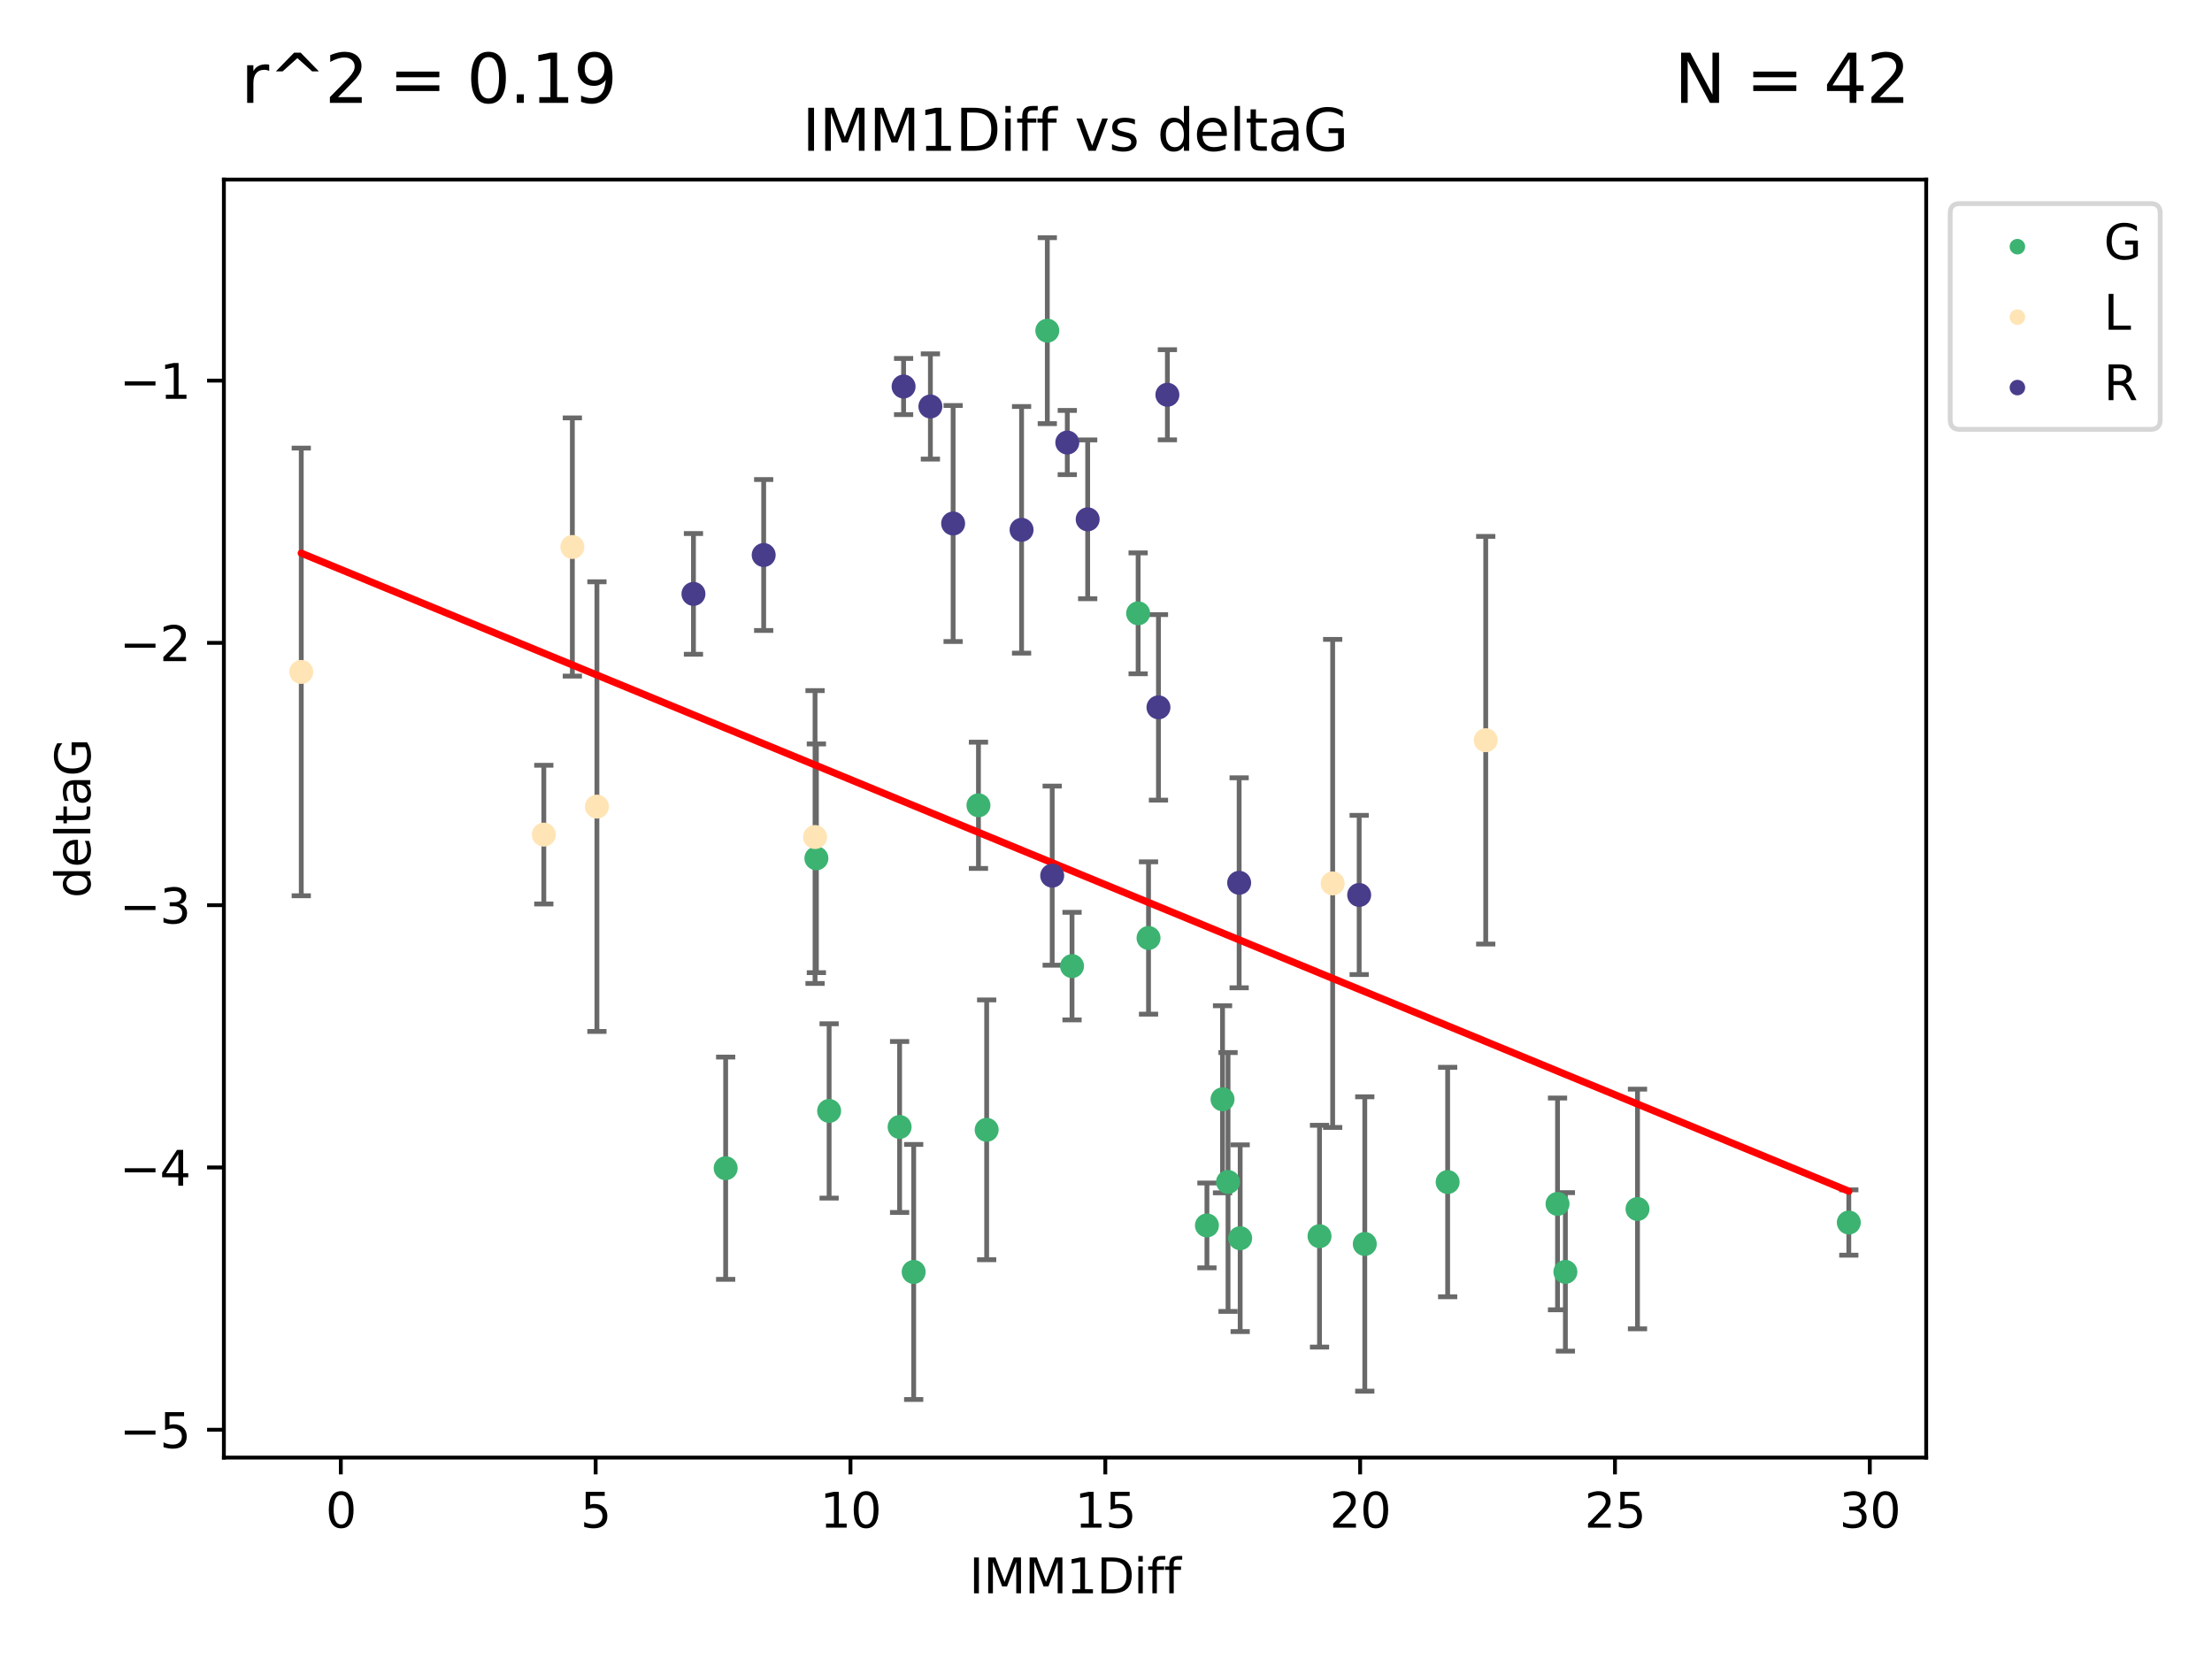 <?xml version="1.0" encoding="utf-8" standalone="no"?>
<!DOCTYPE svg PUBLIC "-//W3C//DTD SVG 1.1//EN"
  "http://www.w3.org/Graphics/SVG/1.1/DTD/svg11.dtd">
<svg xmlns:xlink="http://www.w3.org/1999/xlink" width="460.8pt" height="345.6pt" viewBox="0 0 460.8 345.6" xmlns="http://www.w3.org/2000/svg" version="1.1">
 <defs>
  <style type="text/css">*{stroke-linejoin: round; stroke-linecap: butt}</style>
 </defs>
 <g id="figure_1">
  <g id="patch_1">
   <path d="M 0 345.6 
L 460.8 345.6 
L 460.8 0 
L 0 0 
z
" style="fill: #ffffff"/>
  </g>
  <g id="axes_1">
   <g id="patch_2">
    <path d="M 46.64 303.64 
L 401.26 303.64 
L 401.26 37.411 
L 46.64 37.411 
z
" style="fill: #ffffff"/>
   </g>
   <g id="PathCollection_1">
    <defs>
     <path id="md2d4e38249" d="M 0 1.118 
C 0.297 1.118 0.581 1 0.791 0.791 
C 1 0.581 1.118 0.297 1.118 0 
C 1.118 -0.297 1 -0.581 0.791 -0.791 
C 0.581 -1 0.297 -1.118 0 -1.118 
C -0.297 -1.118 -0.581 -1 -0.791 -0.791 
C -1 -0.581 -1.118 -0.297 -1.118 0 
C -1.118 0.297 -1 0.581 -0.791 0.791 
C -0.581 1 -0.297 1.118 0 1.118 
z
" style="stroke: #3cb371"/>
    </defs>
    <g clip-path="url(#pafee4249ee)">
     <use xlink:href="#md2d4e38249" x="190.336" y="264.972" style="fill: #3cb371; stroke: #3cb371"/>
     <use xlink:href="#md2d4e38249" x="151.169" y="243.357" style="fill: #3cb371; stroke: #3cb371"/>
     <use xlink:href="#md2d4e38249" x="284.309" y="259.141" style="fill: #3cb371; stroke: #3cb371"/>
     <use xlink:href="#md2d4e38249" x="341.122" y="251.854" style="fill: #3cb371; stroke: #3cb371"/>
     <use xlink:href="#md2d4e38249" x="274.881" y="257.518" style="fill: #3cb371; stroke: #3cb371"/>
     <use xlink:href="#md2d4e38249" x="255.823" y="246.229" style="fill: #3cb371; stroke: #3cb371"/>
     <use xlink:href="#md2d4e38249" x="251.427" y="255.28" style="fill: #3cb371; stroke: #3cb371"/>
     <use xlink:href="#md2d4e38249" x="258.35" y="257.942" style="fill: #3cb371; stroke: #3cb371"/>
     <use xlink:href="#md2d4e38249" x="218.174" y="68.883" style="fill: #3cb371; stroke: #3cb371"/>
     <use xlink:href="#md2d4e38249" x="385.141" y="254.674" style="fill: #3cb371; stroke: #3cb371"/>
     <use xlink:href="#md2d4e38249" x="301.573" y="246.241" style="fill: #3cb371; stroke: #3cb371"/>
     <use xlink:href="#md2d4e38249" x="326.098" y="264.956" style="fill: #3cb371; stroke: #3cb371"/>
     <use xlink:href="#md2d4e38249" x="187.405" y="234.768" style="fill: #3cb371; stroke: #3cb371"/>
     <use xlink:href="#md2d4e38249" x="223.324" y="201.259" style="fill: #3cb371; stroke: #3cb371"/>
     <use xlink:href="#md2d4e38249" x="324.463" y="250.798" style="fill: #3cb371; stroke: #3cb371"/>
     <use xlink:href="#md2d4e38249" x="254.676" y="229.002" style="fill: #3cb371; stroke: #3cb371"/>
     <use xlink:href="#md2d4e38249" x="237.094" y="127.765" style="fill: #3cb371; stroke: #3cb371"/>
     <use xlink:href="#md2d4e38249" x="203.83" y="167.759" style="fill: #3cb371; stroke: #3cb371"/>
     <use xlink:href="#md2d4e38249" x="239.26" y="195.399" style="fill: #3cb371; stroke: #3cb371"/>
     <use xlink:href="#md2d4e38249" x="170.068" y="178.803" style="fill: #3cb371; stroke: #3cb371"/>
     <use xlink:href="#md2d4e38249" x="205.54" y="235.362" style="fill: #3cb371; stroke: #3cb371"/>
     <use xlink:href="#md2d4e38249" x="172.722" y="231.428" style="fill: #3cb371; stroke: #3cb371"/>
    </g>
   </g>
   <g id="PathCollection_2">
    <defs>
     <path id="m690600bd98" d="M 0 1.118 
C 0.297 1.118 0.581 1 0.791 0.791 
C 1 0.581 1.118 0.297 1.118 0 
C 1.118 -0.297 1 -0.581 0.791 -0.791 
C 0.581 -1 0.297 -1.118 0 -1.118 
C -0.297 -1.118 -0.581 -1 -0.791 -0.791 
C -1 -0.581 -1.118 -0.297 -1.118 0 
C -1.118 0.297 -1 0.581 -0.791 0.791 
C -0.581 1 -0.297 1.118 0 1.118 
z
" style="stroke: #ffe4b5"/>
    </defs>
    <g clip-path="url(#pafee4249ee)">
     <use xlink:href="#m690600bd98" x="113.287" y="173.867" style="fill: #ffe4b5; stroke: #ffe4b5"/>
     <use xlink:href="#m690600bd98" x="124.35" y="168.033" style="fill: #ffe4b5; stroke: #ffe4b5"/>
     <use xlink:href="#m690600bd98" x="119.232" y="113.949" style="fill: #ffe4b5; stroke: #ffe4b5"/>
     <use xlink:href="#m690600bd98" x="62.759" y="139.975" style="fill: #ffe4b5; stroke: #ffe4b5"/>
     <use xlink:href="#m690600bd98" x="169.791" y="174.371" style="fill: #ffe4b5; stroke: #ffe4b5"/>
     <use xlink:href="#m690600bd98" x="277.62" y="184.029" style="fill: #ffe4b5; stroke: #ffe4b5"/>
     <use xlink:href="#m690600bd98" x="309.504" y="154.198" style="fill: #ffe4b5; stroke: #ffe4b5"/>
    </g>
   </g>
   <g id="PathCollection_3">
    <defs>
     <path id="m58653dbece" d="M 0 1.118 
C 0.297 1.118 0.581 1 0.791 0.791 
C 1 0.581 1.118 0.297 1.118 0 
C 1.118 -0.297 1 -0.581 0.791 -0.791 
C 0.581 -1 0.297 -1.118 0 -1.118 
C -0.297 -1.118 -0.581 -1 -0.791 -0.791 
C -1 -0.581 -1.118 -0.297 -1.118 0 
C -1.118 0.297 -1 0.581 -0.791 0.791 
C -0.581 1 -0.297 1.118 0 1.118 
z
" style="stroke: #483d8b"/>
    </defs>
    <g clip-path="url(#pafee4249ee)">
     <use xlink:href="#m58653dbece" x="144.459" y="123.719" style="fill: #483d8b; stroke: #483d8b"/>
     <use xlink:href="#m58653dbece" x="258.138" y="183.902" style="fill: #483d8b; stroke: #483d8b"/>
     <use xlink:href="#m58653dbece" x="188.234" y="80.519" style="fill: #483d8b; stroke: #483d8b"/>
     <use xlink:href="#m58653dbece" x="212.813" y="110.37" style="fill: #483d8b; stroke: #483d8b"/>
     <use xlink:href="#m58653dbece" x="159.089" y="115.619" style="fill: #483d8b; stroke: #483d8b"/>
     <use xlink:href="#m58653dbece" x="193.818" y="84.676" style="fill: #483d8b; stroke: #483d8b"/>
     <use xlink:href="#m58653dbece" x="226.583" y="108.187" style="fill: #483d8b; stroke: #483d8b"/>
     <use xlink:href="#m58653dbece" x="219.193" y="182.412" style="fill: #483d8b; stroke: #483d8b"/>
     <use xlink:href="#m58653dbece" x="222.336" y="92.189" style="fill: #483d8b; stroke: #483d8b"/>
     <use xlink:href="#m58653dbece" x="243.188" y="82.238" style="fill: #483d8b; stroke: #483d8b"/>
     <use xlink:href="#m58653dbece" x="241.33" y="147.356" style="fill: #483d8b; stroke: #483d8b"/>
     <use xlink:href="#m58653dbece" x="198.554" y="109.055" style="fill: #483d8b; stroke: #483d8b"/>
     <use xlink:href="#m58653dbece" x="283.141" y="186.434" style="fill: #483d8b; stroke: #483d8b"/>
    </g>
   </g>
   <g id="matplotlib.axis_1">
    <g id="xtick_1">
     <g id="line2d_1">
      <defs>
       <path id="m3ab67c84b6" d="M 0 0 
L 0 3.5 
" style="stroke: #000000; stroke-width: 0.8"/>
      </defs>
      <g>
       <use xlink:href="#m3ab67c84b6" x="70.998" y="303.64" style="stroke: #000000; stroke-width: 0.8"/>
      </g>
     </g>
     <g id="text_1">
      <!-- 0 -->
      <g transform="translate(67.817 318.238)scale(0.1 -0.1)">
       <defs>
        <path id="DejaVuSans-30" d="M 2034 4250 
Q 1547 4250 1301 3770 
Q 1056 3291 1056 2328 
Q 1056 1369 1301 889 
Q 1547 409 2034 409 
Q 2525 409 2770 889 
Q 3016 1369 3016 2328 
Q 3016 3291 2770 3770 
Q 2525 4250 2034 4250 
z
M 2034 4750 
Q 2819 4750 3233 4129 
Q 3647 3509 3647 2328 
Q 3647 1150 3233 529 
Q 2819 -91 2034 -91 
Q 1250 -91 836 529 
Q 422 1150 422 2328 
Q 422 3509 836 4129 
Q 1250 4750 2034 4750 
z
" transform="scale(0.016)"/>
       </defs>
       <use xlink:href="#DejaVuSans-30"/>
      </g>
     </g>
    </g>
    <g id="xtick_2">
     <g id="line2d_2">
      <g>
       <use xlink:href="#m3ab67c84b6" x="124.084" y="303.64" style="stroke: #000000; stroke-width: 0.8"/>
      </g>
     </g>
     <g id="text_2">
      <!-- 5 -->
      <g transform="translate(120.903 318.238)scale(0.1 -0.1)">
       <defs>
        <path id="DejaVuSans-35" d="M 691 4666 
L 3169 4666 
L 3169 4134 
L 1269 4134 
L 1269 2991 
Q 1406 3038 1543 3061 
Q 1681 3084 1819 3084 
Q 2600 3084 3056 2656 
Q 3513 2228 3513 1497 
Q 3513 744 3044 326 
Q 2575 -91 1722 -91 
Q 1428 -91 1123 -41 
Q 819 9 494 109 
L 494 744 
Q 775 591 1075 516 
Q 1375 441 1709 441 
Q 2250 441 2565 725 
Q 2881 1009 2881 1497 
Q 2881 1984 2565 2268 
Q 2250 2553 1709 2553 
Q 1456 2553 1204 2497 
Q 953 2441 691 2322 
L 691 4666 
z
" transform="scale(0.016)"/>
       </defs>
       <use xlink:href="#DejaVuSans-35"/>
      </g>
     </g>
    </g>
    <g id="xtick_3">
     <g id="line2d_3">
      <g>
       <use xlink:href="#m3ab67c84b6" x="177.17" y="303.64" style="stroke: #000000; stroke-width: 0.8"/>
      </g>
     </g>
     <g id="text_3">
      <!-- 10 -->
      <g transform="translate(170.808 318.238)scale(0.1 -0.1)">
       <defs>
        <path id="DejaVuSans-31" d="M 794 531 
L 1825 531 
L 1825 4091 
L 703 3866 
L 703 4441 
L 1819 4666 
L 2450 4666 
L 2450 531 
L 3481 531 
L 3481 0 
L 794 0 
L 794 531 
z
" transform="scale(0.016)"/>
       </defs>
       <use xlink:href="#DejaVuSans-31"/>
       <use xlink:href="#DejaVuSans-30" x="63.623"/>
      </g>
     </g>
    </g>
    <g id="xtick_4">
     <g id="line2d_4">
      <g>
       <use xlink:href="#m3ab67c84b6" x="230.257" y="303.64" style="stroke: #000000; stroke-width: 0.8"/>
      </g>
     </g>
     <g id="text_4">
      <!-- 15 -->
      <g transform="translate(223.894 318.238)scale(0.1 -0.1)">
       <use xlink:href="#DejaVuSans-31"/>
       <use xlink:href="#DejaVuSans-35" x="63.623"/>
      </g>
     </g>
    </g>
    <g id="xtick_5">
     <g id="line2d_5">
      <g>
       <use xlink:href="#m3ab67c84b6" x="283.343" y="303.64" style="stroke: #000000; stroke-width: 0.8"/>
      </g>
     </g>
     <g id="text_5">
      <!-- 20 -->
      <g transform="translate(276.98 318.238)scale(0.1 -0.1)">
       <defs>
        <path id="DejaVuSans-32" d="M 1228 531 
L 3431 531 
L 3431 0 
L 469 0 
L 469 531 
Q 828 903 1448 1529 
Q 2069 2156 2228 2338 
Q 2531 2678 2651 2914 
Q 2772 3150 2772 3378 
Q 2772 3750 2511 3984 
Q 2250 4219 1831 4219 
Q 1534 4219 1204 4116 
Q 875 4013 500 3803 
L 500 4441 
Q 881 4594 1212 4672 
Q 1544 4750 1819 4750 
Q 2544 4750 2975 4387 
Q 3406 4025 3406 3419 
Q 3406 3131 3298 2873 
Q 3191 2616 2906 2266 
Q 2828 2175 2409 1742 
Q 1991 1309 1228 531 
z
" transform="scale(0.016)"/>
       </defs>
       <use xlink:href="#DejaVuSans-32"/>
       <use xlink:href="#DejaVuSans-30" x="63.623"/>
      </g>
     </g>
    </g>
    <g id="xtick_6">
     <g id="line2d_6">
      <g>
       <use xlink:href="#m3ab67c84b6" x="336.429" y="303.64" style="stroke: #000000; stroke-width: 0.8"/>
      </g>
     </g>
     <g id="text_6">
      <!-- 25 -->
      <g transform="translate(330.067 318.238)scale(0.1 -0.1)">
       <use xlink:href="#DejaVuSans-32"/>
       <use xlink:href="#DejaVuSans-35" x="63.623"/>
      </g>
     </g>
    </g>
    <g id="xtick_7">
     <g id="line2d_7">
      <g>
       <use xlink:href="#m3ab67c84b6" x="389.515" y="303.64" style="stroke: #000000; stroke-width: 0.8"/>
      </g>
     </g>
     <g id="text_7">
      <!-- 30 -->
      <g transform="translate(383.153 318.238)scale(0.1 -0.1)">
       <defs>
        <path id="DejaVuSans-33" d="M 2597 2516 
Q 3050 2419 3304 2112 
Q 3559 1806 3559 1356 
Q 3559 666 3084 287 
Q 2609 -91 1734 -91 
Q 1441 -91 1130 -33 
Q 819 25 488 141 
L 488 750 
Q 750 597 1062 519 
Q 1375 441 1716 441 
Q 2309 441 2620 675 
Q 2931 909 2931 1356 
Q 2931 1769 2642 2001 
Q 2353 2234 1838 2234 
L 1294 2234 
L 1294 2753 
L 1863 2753 
Q 2328 2753 2575 2939 
Q 2822 3125 2822 3475 
Q 2822 3834 2567 4026 
Q 2313 4219 1838 4219 
Q 1578 4219 1281 4162 
Q 984 4106 628 3988 
L 628 4550 
Q 988 4650 1302 4700 
Q 1616 4750 1894 4750 
Q 2613 4750 3031 4423 
Q 3450 4097 3450 3541 
Q 3450 3153 3228 2886 
Q 3006 2619 2597 2516 
z
" transform="scale(0.016)"/>
       </defs>
       <use xlink:href="#DejaVuSans-33"/>
       <use xlink:href="#DejaVuSans-30" x="63.623"/>
      </g>
     </g>
    </g>
    <g id="text_8">
     <!-- IMM1Diff -->
     <g transform="translate(201.906 331.917)scale(0.1 -0.1)">
      <defs>
       <path id="DejaVuSans-49" d="M 628 4666 
L 1259 4666 
L 1259 0 
L 628 0 
L 628 4666 
z
" transform="scale(0.016)"/>
       <path id="DejaVuSans-4d" d="M 628 4666 
L 1569 4666 
L 2759 1491 
L 3956 4666 
L 4897 4666 
L 4897 0 
L 4281 0 
L 4281 4097 
L 3078 897 
L 2444 897 
L 1241 4097 
L 1241 0 
L 628 0 
L 628 4666 
z
" transform="scale(0.016)"/>
       <path id="DejaVuSans-44" d="M 1259 4147 
L 1259 519 
L 2022 519 
Q 2988 519 3436 956 
Q 3884 1394 3884 2338 
Q 3884 3275 3436 3711 
Q 2988 4147 2022 4147 
L 1259 4147 
z
M 628 4666 
L 1925 4666 
Q 3281 4666 3915 4102 
Q 4550 3538 4550 2338 
Q 4550 1131 3912 565 
Q 3275 0 1925 0 
L 628 0 
L 628 4666 
z
" transform="scale(0.016)"/>
       <path id="DejaVuSans-69" d="M 603 3500 
L 1178 3500 
L 1178 0 
L 603 0 
L 603 3500 
z
M 603 4863 
L 1178 4863 
L 1178 4134 
L 603 4134 
L 603 4863 
z
" transform="scale(0.016)"/>
       <path id="DejaVuSans-66" d="M 2375 4863 
L 2375 4384 
L 1825 4384 
Q 1516 4384 1395 4259 
Q 1275 4134 1275 3809 
L 1275 3500 
L 2222 3500 
L 2222 3053 
L 1275 3053 
L 1275 0 
L 697 0 
L 697 3053 
L 147 3053 
L 147 3500 
L 697 3500 
L 697 3744 
Q 697 4328 969 4595 
Q 1241 4863 1831 4863 
L 2375 4863 
z
" transform="scale(0.016)"/>
      </defs>
      <use xlink:href="#DejaVuSans-49"/>
      <use xlink:href="#DejaVuSans-4d" x="29.492"/>
      <use xlink:href="#DejaVuSans-4d" x="115.771"/>
      <use xlink:href="#DejaVuSans-31" x="202.051"/>
      <use xlink:href="#DejaVuSans-44" x="265.674"/>
      <use xlink:href="#DejaVuSans-69" x="342.676"/>
      <use xlink:href="#DejaVuSans-66" x="370.459"/>
      <use xlink:href="#DejaVuSans-66" x="405.664"/>
     </g>
    </g>
   </g>
   <g id="matplotlib.axis_2">
    <g id="ytick_1">
     <g id="line2d_8">
      <defs>
       <path id="m1bcbc99704" d="M 0 0 
L -3.5 0 
" style="stroke: #000000; stroke-width: 0.8"/>
      </defs>
      <g>
       <use xlink:href="#m1bcbc99704" x="46.64" y="297.844" style="stroke: #000000; stroke-width: 0.8"/>
      </g>
     </g>
     <g id="text_9">
      <!-- −5 -->
      <g transform="translate(24.898 301.643)scale(0.1 -0.1)">
       <defs>
        <path id="DejaVuSans-2212" d="M 678 2272 
L 4684 2272 
L 4684 1741 
L 678 1741 
L 678 2272 
z
" transform="scale(0.016)"/>
       </defs>
       <use xlink:href="#DejaVuSans-2212"/>
       <use xlink:href="#DejaVuSans-35" x="83.789"/>
      </g>
     </g>
    </g>
    <g id="ytick_2">
     <g id="line2d_9">
      <g>
       <use xlink:href="#m1bcbc99704" x="46.64" y="243.204" style="stroke: #000000; stroke-width: 0.8"/>
      </g>
     </g>
     <g id="text_10">
      <!-- −4 -->
      <g transform="translate(24.898 247.003)scale(0.1 -0.1)">
       <defs>
        <path id="DejaVuSans-34" d="M 2419 4116 
L 825 1625 
L 2419 1625 
L 2419 4116 
z
M 2253 4666 
L 3047 4666 
L 3047 1625 
L 3713 1625 
L 3713 1100 
L 3047 1100 
L 3047 0 
L 2419 0 
L 2419 1100 
L 313 1100 
L 313 1709 
L 2253 4666 
z
" transform="scale(0.016)"/>
       </defs>
       <use xlink:href="#DejaVuSans-2212"/>
       <use xlink:href="#DejaVuSans-34" x="83.789"/>
      </g>
     </g>
    </g>
    <g id="ytick_3">
     <g id="line2d_10">
      <g>
       <use xlink:href="#m1bcbc99704" x="46.64" y="188.564" style="stroke: #000000; stroke-width: 0.8"/>
      </g>
     </g>
     <g id="text_11">
      <!-- −3 -->
      <g transform="translate(24.898 192.364)scale(0.1 -0.1)">
       <use xlink:href="#DejaVuSans-2212"/>
       <use xlink:href="#DejaVuSans-33" x="83.789"/>
      </g>
     </g>
    </g>
    <g id="ytick_4">
     <g id="line2d_11">
      <g>
       <use xlink:href="#m1bcbc99704" x="46.64" y="133.924" style="stroke: #000000; stroke-width: 0.8"/>
      </g>
     </g>
     <g id="text_12">
      <!-- −2 -->
      <g transform="translate(24.898 137.724)scale(0.1 -0.1)">
       <use xlink:href="#DejaVuSans-2212"/>
       <use xlink:href="#DejaVuSans-32" x="83.789"/>
      </g>
     </g>
    </g>
    <g id="ytick_5">
     <g id="line2d_12">
      <g>
       <use xlink:href="#m1bcbc99704" x="46.64" y="79.284" style="stroke: #000000; stroke-width: 0.8"/>
      </g>
     </g>
     <g id="text_13">
      <!-- −1 -->
      <g transform="translate(24.898 83.084)scale(0.1 -0.1)">
       <use xlink:href="#DejaVuSans-2212"/>
       <use xlink:href="#DejaVuSans-31" x="83.789"/>
      </g>
     </g>
    </g>
    <g id="text_14">
     <!-- deltaG -->
     <g transform="translate(18.818 187.064)rotate(-90)scale(0.1 -0.1)">
      <defs>
       <path id="DejaVuSans-64" d="M 2906 2969 
L 2906 4863 
L 3481 4863 
L 3481 0 
L 2906 0 
L 2906 525 
Q 2725 213 2448 61 
Q 2172 -91 1784 -91 
Q 1150 -91 751 415 
Q 353 922 353 1747 
Q 353 2572 751 3078 
Q 1150 3584 1784 3584 
Q 2172 3584 2448 3432 
Q 2725 3281 2906 2969 
z
M 947 1747 
Q 947 1113 1208 752 
Q 1469 391 1925 391 
Q 2381 391 2643 752 
Q 2906 1113 2906 1747 
Q 2906 2381 2643 2742 
Q 2381 3103 1925 3103 
Q 1469 3103 1208 2742 
Q 947 2381 947 1747 
z
" transform="scale(0.016)"/>
       <path id="DejaVuSans-65" d="M 3597 1894 
L 3597 1613 
L 953 1613 
Q 991 1019 1311 708 
Q 1631 397 2203 397 
Q 2534 397 2845 478 
Q 3156 559 3463 722 
L 3463 178 
Q 3153 47 2828 -22 
Q 2503 -91 2169 -91 
Q 1331 -91 842 396 
Q 353 884 353 1716 
Q 353 2575 817 3079 
Q 1281 3584 2069 3584 
Q 2775 3584 3186 3129 
Q 3597 2675 3597 1894 
z
M 3022 2063 
Q 3016 2534 2758 2815 
Q 2500 3097 2075 3097 
Q 1594 3097 1305 2825 
Q 1016 2553 972 2059 
L 3022 2063 
z
" transform="scale(0.016)"/>
       <path id="DejaVuSans-6c" d="M 603 4863 
L 1178 4863 
L 1178 0 
L 603 0 
L 603 4863 
z
" transform="scale(0.016)"/>
       <path id="DejaVuSans-74" d="M 1172 4494 
L 1172 3500 
L 2356 3500 
L 2356 3053 
L 1172 3053 
L 1172 1153 
Q 1172 725 1289 603 
Q 1406 481 1766 481 
L 2356 481 
L 2356 0 
L 1766 0 
Q 1100 0 847 248 
Q 594 497 594 1153 
L 594 3053 
L 172 3053 
L 172 3500 
L 594 3500 
L 594 4494 
L 1172 4494 
z
" transform="scale(0.016)"/>
       <path id="DejaVuSans-61" d="M 2194 1759 
Q 1497 1759 1228 1600 
Q 959 1441 959 1056 
Q 959 750 1161 570 
Q 1363 391 1709 391 
Q 2188 391 2477 730 
Q 2766 1069 2766 1631 
L 2766 1759 
L 2194 1759 
z
M 3341 1997 
L 3341 0 
L 2766 0 
L 2766 531 
Q 2569 213 2275 61 
Q 1981 -91 1556 -91 
Q 1019 -91 701 211 
Q 384 513 384 1019 
Q 384 1609 779 1909 
Q 1175 2209 1959 2209 
L 2766 2209 
L 2766 2266 
Q 2766 2663 2505 2880 
Q 2244 3097 1772 3097 
Q 1472 3097 1187 3025 
Q 903 2953 641 2809 
L 641 3341 
Q 956 3463 1253 3523 
Q 1550 3584 1831 3584 
Q 2591 3584 2966 3190 
Q 3341 2797 3341 1997 
z
" transform="scale(0.016)"/>
       <path id="DejaVuSans-47" d="M 3809 666 
L 3809 1919 
L 2778 1919 
L 2778 2438 
L 4434 2438 
L 4434 434 
Q 4069 175 3628 42 
Q 3188 -91 2688 -91 
Q 1594 -91 976 548 
Q 359 1188 359 2328 
Q 359 3472 976 4111 
Q 1594 4750 2688 4750 
Q 3144 4750 3555 4637 
Q 3966 4525 4313 4306 
L 4313 3634 
Q 3963 3931 3569 4081 
Q 3175 4231 2741 4231 
Q 1884 4231 1454 3753 
Q 1025 3275 1025 2328 
Q 1025 1384 1454 906 
Q 1884 428 2741 428 
Q 3075 428 3337 486 
Q 3600 544 3809 666 
z
" transform="scale(0.016)"/>
      </defs>
      <use xlink:href="#DejaVuSans-64"/>
      <use xlink:href="#DejaVuSans-65" x="63.477"/>
      <use xlink:href="#DejaVuSans-6c" x="125"/>
      <use xlink:href="#DejaVuSans-74" x="152.783"/>
      <use xlink:href="#DejaVuSans-61" x="191.992"/>
      <use xlink:href="#DejaVuSans-47" x="253.271"/>
     </g>
    </g>
   </g>
   <g id="LineCollection_1">
    <path d="M 190.336 291.539 
L 190.336 238.405 
" clip-path="url(#pafee4249ee)" style="fill: none; stroke: #696969"/>
    <path d="M 151.169 266.51 
L 151.169 220.204 
" clip-path="url(#pafee4249ee)" style="fill: none; stroke: #696969"/>
    <path d="M 284.309 289.801 
L 284.309 228.482 
" clip-path="url(#pafee4249ee)" style="fill: none; stroke: #696969"/>
    <path d="M 341.122 276.82 
L 341.122 226.888 
" clip-path="url(#pafee4249ee)" style="fill: none; stroke: #696969"/>
    <path d="M 274.881 280.619 
L 274.881 234.417 
" clip-path="url(#pafee4249ee)" style="fill: none; stroke: #696969"/>
    <path d="M 255.823 273.192 
L 255.823 219.267 
" clip-path="url(#pafee4249ee)" style="fill: none; stroke: #696969"/>
    <path d="M 251.427 264.116 
L 251.427 246.445 
" clip-path="url(#pafee4249ee)" style="fill: none; stroke: #696969"/>
    <path d="M 258.35 277.391 
L 258.35 238.493 
" clip-path="url(#pafee4249ee)" style="fill: none; stroke: #696969"/>
    <path d="M 218.174 88.254 
L 218.174 49.513 
" clip-path="url(#pafee4249ee)" style="fill: none; stroke: #696969"/>
    <path d="M 385.141 261.477 
L 385.141 247.87 
" clip-path="url(#pafee4249ee)" style="fill: none; stroke: #696969"/>
    <path d="M 301.573 270.142 
L 301.573 222.34 
" clip-path="url(#pafee4249ee)" style="fill: none; stroke: #696969"/>
    <path d="M 326.098 281.463 
L 326.098 248.45 
" clip-path="url(#pafee4249ee)" style="fill: none; stroke: #696969"/>
    <path d="M 187.405 252.578 
L 187.405 216.959 
" clip-path="url(#pafee4249ee)" style="fill: none; stroke: #696969"/>
    <path d="M 223.324 212.466 
L 223.324 190.051 
" clip-path="url(#pafee4249ee)" style="fill: none; stroke: #696969"/>
    <path d="M 324.463 272.857 
L 324.463 228.74 
" clip-path="url(#pafee4249ee)" style="fill: none; stroke: #696969"/>
    <path d="M 254.676 248.489 
L 254.676 209.516 
" clip-path="url(#pafee4249ee)" style="fill: none; stroke: #696969"/>
    <path d="M 237.094 140.357 
L 237.094 115.174 
" clip-path="url(#pafee4249ee)" style="fill: none; stroke: #696969"/>
    <path d="M 203.83 180.911 
L 203.83 154.608 
" clip-path="url(#pafee4249ee)" style="fill: none; stroke: #696969"/>
    <path d="M 239.26 211.267 
L 239.26 179.53 
" clip-path="url(#pafee4249ee)" style="fill: none; stroke: #696969"/>
    <path d="M 170.068 202.627 
L 170.068 154.978 
" clip-path="url(#pafee4249ee)" style="fill: none; stroke: #696969"/>
    <path d="M 205.54 262.421 
L 205.54 208.303 
" clip-path="url(#pafee4249ee)" style="fill: none; stroke: #696969"/>
    <path d="M 172.722 249.586 
L 172.722 213.27 
" clip-path="url(#pafee4249ee)" style="fill: none; stroke: #696969"/>
   </g>
   <g id="line2d_13">
    <defs>
     <path id="m8876ea0210" d="M 2 0 
L -2 -0 
" style="stroke: #696969"/>
    </defs>
    <g clip-path="url(#pafee4249ee)">
     <use xlink:href="#m8876ea0210" x="190.336" y="291.539" style="fill: #696969; stroke: #696969"/>
     <use xlink:href="#m8876ea0210" x="151.169" y="266.51" style="fill: #696969; stroke: #696969"/>
     <use xlink:href="#m8876ea0210" x="284.309" y="289.801" style="fill: #696969; stroke: #696969"/>
     <use xlink:href="#m8876ea0210" x="341.122" y="276.82" style="fill: #696969; stroke: #696969"/>
     <use xlink:href="#m8876ea0210" x="274.881" y="280.619" style="fill: #696969; stroke: #696969"/>
     <use xlink:href="#m8876ea0210" x="255.823" y="273.192" style="fill: #696969; stroke: #696969"/>
     <use xlink:href="#m8876ea0210" x="251.427" y="264.116" style="fill: #696969; stroke: #696969"/>
     <use xlink:href="#m8876ea0210" x="258.35" y="277.391" style="fill: #696969; stroke: #696969"/>
     <use xlink:href="#m8876ea0210" x="218.174" y="88.254" style="fill: #696969; stroke: #696969"/>
     <use xlink:href="#m8876ea0210" x="385.141" y="261.477" style="fill: #696969; stroke: #696969"/>
     <use xlink:href="#m8876ea0210" x="301.573" y="270.142" style="fill: #696969; stroke: #696969"/>
     <use xlink:href="#m8876ea0210" x="326.098" y="281.463" style="fill: #696969; stroke: #696969"/>
     <use xlink:href="#m8876ea0210" x="187.405" y="252.578" style="fill: #696969; stroke: #696969"/>
     <use xlink:href="#m8876ea0210" x="223.324" y="212.466" style="fill: #696969; stroke: #696969"/>
     <use xlink:href="#m8876ea0210" x="324.463" y="272.857" style="fill: #696969; stroke: #696969"/>
     <use xlink:href="#m8876ea0210" x="254.676" y="248.489" style="fill: #696969; stroke: #696969"/>
     <use xlink:href="#m8876ea0210" x="237.094" y="140.357" style="fill: #696969; stroke: #696969"/>
     <use xlink:href="#m8876ea0210" x="203.83" y="180.911" style="fill: #696969; stroke: #696969"/>
     <use xlink:href="#m8876ea0210" x="239.26" y="211.267" style="fill: #696969; stroke: #696969"/>
     <use xlink:href="#m8876ea0210" x="170.068" y="202.627" style="fill: #696969; stroke: #696969"/>
     <use xlink:href="#m8876ea0210" x="205.54" y="262.421" style="fill: #696969; stroke: #696969"/>
     <use xlink:href="#m8876ea0210" x="172.722" y="249.586" style="fill: #696969; stroke: #696969"/>
    </g>
   </g>
   <g id="line2d_14">
    <g clip-path="url(#pafee4249ee)">
     <use xlink:href="#m8876ea0210" x="190.336" y="238.405" style="fill: #696969; stroke: #696969"/>
     <use xlink:href="#m8876ea0210" x="151.169" y="220.204" style="fill: #696969; stroke: #696969"/>
     <use xlink:href="#m8876ea0210" x="284.309" y="228.482" style="fill: #696969; stroke: #696969"/>
     <use xlink:href="#m8876ea0210" x="341.122" y="226.888" style="fill: #696969; stroke: #696969"/>
     <use xlink:href="#m8876ea0210" x="274.881" y="234.417" style="fill: #696969; stroke: #696969"/>
     <use xlink:href="#m8876ea0210" x="255.823" y="219.267" style="fill: #696969; stroke: #696969"/>
     <use xlink:href="#m8876ea0210" x="251.427" y="246.445" style="fill: #696969; stroke: #696969"/>
     <use xlink:href="#m8876ea0210" x="258.35" y="238.493" style="fill: #696969; stroke: #696969"/>
     <use xlink:href="#m8876ea0210" x="218.174" y="49.513" style="fill: #696969; stroke: #696969"/>
     <use xlink:href="#m8876ea0210" x="385.141" y="247.87" style="fill: #696969; stroke: #696969"/>
     <use xlink:href="#m8876ea0210" x="301.573" y="222.34" style="fill: #696969; stroke: #696969"/>
     <use xlink:href="#m8876ea0210" x="326.098" y="248.45" style="fill: #696969; stroke: #696969"/>
     <use xlink:href="#m8876ea0210" x="187.405" y="216.959" style="fill: #696969; stroke: #696969"/>
     <use xlink:href="#m8876ea0210" x="223.324" y="190.051" style="fill: #696969; stroke: #696969"/>
     <use xlink:href="#m8876ea0210" x="324.463" y="228.74" style="fill: #696969; stroke: #696969"/>
     <use xlink:href="#m8876ea0210" x="254.676" y="209.516" style="fill: #696969; stroke: #696969"/>
     <use xlink:href="#m8876ea0210" x="237.094" y="115.174" style="fill: #696969; stroke: #696969"/>
     <use xlink:href="#m8876ea0210" x="203.83" y="154.608" style="fill: #696969; stroke: #696969"/>
     <use xlink:href="#m8876ea0210" x="239.26" y="179.53" style="fill: #696969; stroke: #696969"/>
     <use xlink:href="#m8876ea0210" x="170.068" y="154.978" style="fill: #696969; stroke: #696969"/>
     <use xlink:href="#m8876ea0210" x="205.54" y="208.303" style="fill: #696969; stroke: #696969"/>
     <use xlink:href="#m8876ea0210" x="172.722" y="213.27" style="fill: #696969; stroke: #696969"/>
    </g>
   </g>
   <g id="LineCollection_2">
    <path d="M 113.287 188.312 
L 113.287 159.422 
" clip-path="url(#pafee4249ee)" style="fill: none; stroke: #696969"/>
    <path d="M 124.35 214.868 
L 124.35 121.197 
" clip-path="url(#pafee4249ee)" style="fill: none; stroke: #696969"/>
    <path d="M 119.232 140.845 
L 119.232 87.053 
" clip-path="url(#pafee4249ee)" style="fill: none; stroke: #696969"/>
    <path d="M 62.759 186.607 
L 62.759 93.342 
" clip-path="url(#pafee4249ee)" style="fill: none; stroke: #696969"/>
    <path d="M 169.791 204.872 
L 169.791 143.869 
" clip-path="url(#pafee4249ee)" style="fill: none; stroke: #696969"/>
    <path d="M 277.62 234.864 
L 277.62 133.193 
" clip-path="url(#pafee4249ee)" style="fill: none; stroke: #696969"/>
    <path d="M 309.504 196.659 
L 309.504 111.737 
" clip-path="url(#pafee4249ee)" style="fill: none; stroke: #696969"/>
   </g>
   <g id="line2d_15">
    <g clip-path="url(#pafee4249ee)">
     <use xlink:href="#m8876ea0210" x="113.287" y="188.312" style="fill: #696969; stroke: #696969"/>
     <use xlink:href="#m8876ea0210" x="124.35" y="214.868" style="fill: #696969; stroke: #696969"/>
     <use xlink:href="#m8876ea0210" x="119.232" y="140.845" style="fill: #696969; stroke: #696969"/>
     <use xlink:href="#m8876ea0210" x="62.759" y="186.607" style="fill: #696969; stroke: #696969"/>
     <use xlink:href="#m8876ea0210" x="169.791" y="204.872" style="fill: #696969; stroke: #696969"/>
     <use xlink:href="#m8876ea0210" x="277.62" y="234.864" style="fill: #696969; stroke: #696969"/>
     <use xlink:href="#m8876ea0210" x="309.504" y="196.659" style="fill: #696969; stroke: #696969"/>
    </g>
   </g>
   <g id="line2d_16">
    <g clip-path="url(#pafee4249ee)">
     <use xlink:href="#m8876ea0210" x="113.287" y="159.422" style="fill: #696969; stroke: #696969"/>
     <use xlink:href="#m8876ea0210" x="124.35" y="121.197" style="fill: #696969; stroke: #696969"/>
     <use xlink:href="#m8876ea0210" x="119.232" y="87.053" style="fill: #696969; stroke: #696969"/>
     <use xlink:href="#m8876ea0210" x="62.759" y="93.342" style="fill: #696969; stroke: #696969"/>
     <use xlink:href="#m8876ea0210" x="169.791" y="143.869" style="fill: #696969; stroke: #696969"/>
     <use xlink:href="#m8876ea0210" x="277.62" y="133.193" style="fill: #696969; stroke: #696969"/>
     <use xlink:href="#m8876ea0210" x="309.504" y="111.737" style="fill: #696969; stroke: #696969"/>
    </g>
   </g>
   <g id="LineCollection_3">
    <path d="M 144.459 136.293 
L 144.459 111.145 
" clip-path="url(#pafee4249ee)" style="fill: none; stroke: #696969"/>
    <path d="M 258.138 205.775 
L 258.138 162.029 
" clip-path="url(#pafee4249ee)" style="fill: none; stroke: #696969"/>
    <path d="M 188.234 86.364 
L 188.234 74.673 
" clip-path="url(#pafee4249ee)" style="fill: none; stroke: #696969"/>
    <path d="M 212.813 136.06 
L 212.813 84.68 
" clip-path="url(#pafee4249ee)" style="fill: none; stroke: #696969"/>
    <path d="M 159.089 131.34 
L 159.089 99.898 
" clip-path="url(#pafee4249ee)" style="fill: none; stroke: #696969"/>
    <path d="M 193.818 95.636 
L 193.818 73.716 
" clip-path="url(#pafee4249ee)" style="fill: none; stroke: #696969"/>
    <path d="M 226.583 124.731 
L 226.583 91.644 
" clip-path="url(#pafee4249ee)" style="fill: none; stroke: #696969"/>
    <path d="M 219.193 201.07 
L 219.193 163.755 
" clip-path="url(#pafee4249ee)" style="fill: none; stroke: #696969"/>
    <path d="M 222.336 98.879 
L 222.336 85.499 
" clip-path="url(#pafee4249ee)" style="fill: none; stroke: #696969"/>
    <path d="M 243.188 91.629 
L 243.188 72.847 
" clip-path="url(#pafee4249ee)" style="fill: none; stroke: #696969"/>
    <path d="M 241.33 166.68 
L 241.33 128.033 
" clip-path="url(#pafee4249ee)" style="fill: none; stroke: #696969"/>
    <path d="M 198.554 133.639 
L 198.554 84.471 
" clip-path="url(#pafee4249ee)" style="fill: none; stroke: #696969"/>
    <path d="M 283.141 203.016 
L 283.141 169.852 
" clip-path="url(#pafee4249ee)" style="fill: none; stroke: #696969"/>
   </g>
   <g id="line2d_17">
    <g clip-path="url(#pafee4249ee)">
     <use xlink:href="#m8876ea0210" x="144.459" y="136.293" style="fill: #696969; stroke: #696969"/>
     <use xlink:href="#m8876ea0210" x="258.138" y="205.775" style="fill: #696969; stroke: #696969"/>
     <use xlink:href="#m8876ea0210" x="188.234" y="86.364" style="fill: #696969; stroke: #696969"/>
     <use xlink:href="#m8876ea0210" x="212.813" y="136.06" style="fill: #696969; stroke: #696969"/>
     <use xlink:href="#m8876ea0210" x="159.089" y="131.34" style="fill: #696969; stroke: #696969"/>
     <use xlink:href="#m8876ea0210" x="193.818" y="95.636" style="fill: #696969; stroke: #696969"/>
     <use xlink:href="#m8876ea0210" x="226.583" y="124.731" style="fill: #696969; stroke: #696969"/>
     <use xlink:href="#m8876ea0210" x="219.193" y="201.07" style="fill: #696969; stroke: #696969"/>
     <use xlink:href="#m8876ea0210" x="222.336" y="98.879" style="fill: #696969; stroke: #696969"/>
     <use xlink:href="#m8876ea0210" x="243.188" y="91.629" style="fill: #696969; stroke: #696969"/>
     <use xlink:href="#m8876ea0210" x="241.33" y="166.68" style="fill: #696969; stroke: #696969"/>
     <use xlink:href="#m8876ea0210" x="198.554" y="133.639" style="fill: #696969; stroke: #696969"/>
     <use xlink:href="#m8876ea0210" x="283.141" y="203.016" style="fill: #696969; stroke: #696969"/>
    </g>
   </g>
   <g id="line2d_18">
    <g clip-path="url(#pafee4249ee)">
     <use xlink:href="#m8876ea0210" x="144.459" y="111.145" style="fill: #696969; stroke: #696969"/>
     <use xlink:href="#m8876ea0210" x="258.138" y="162.029" style="fill: #696969; stroke: #696969"/>
     <use xlink:href="#m8876ea0210" x="188.234" y="74.673" style="fill: #696969; stroke: #696969"/>
     <use xlink:href="#m8876ea0210" x="212.813" y="84.68" style="fill: #696969; stroke: #696969"/>
     <use xlink:href="#m8876ea0210" x="159.089" y="99.898" style="fill: #696969; stroke: #696969"/>
     <use xlink:href="#m8876ea0210" x="193.818" y="73.716" style="fill: #696969; stroke: #696969"/>
     <use xlink:href="#m8876ea0210" x="226.583" y="91.644" style="fill: #696969; stroke: #696969"/>
     <use xlink:href="#m8876ea0210" x="219.193" y="163.755" style="fill: #696969; stroke: #696969"/>
     <use xlink:href="#m8876ea0210" x="222.336" y="85.499" style="fill: #696969; stroke: #696969"/>
     <use xlink:href="#m8876ea0210" x="243.188" y="72.847" style="fill: #696969; stroke: #696969"/>
     <use xlink:href="#m8876ea0210" x="241.33" y="128.033" style="fill: #696969; stroke: #696969"/>
     <use xlink:href="#m8876ea0210" x="198.554" y="84.471" style="fill: #696969; stroke: #696969"/>
     <use xlink:href="#m8876ea0210" x="283.141" y="169.852" style="fill: #696969; stroke: #696969"/>
    </g>
   </g>
   <g id="line2d_19">
    <path d="M 190.336 167.831 
L 151.169 151.683 
L 284.309 206.574 
L 113.287 136.064 
L 341.122 229.997 
L 124.35 140.626 
L 274.881 202.687 
L 255.823 194.83 
L 251.427 193.018 
L 258.35 195.872 
L 218.174 179.308 
L 385.141 248.145 
L 301.573 213.692 
L 326.098 223.803 
L 187.405 166.622 
L 223.324 181.431 
L 119.232 138.516 
L 324.463 223.129 
L 62.759 115.233 
L 254.676 194.357 
L 237.094 187.108 
L 203.83 173.394 
L 169.791 159.36 
L 277.62 203.816 
L 144.459 148.916 
L 258.138 195.784 
L 239.26 188.001 
L 188.234 166.964 
L 212.813 177.097 
L 159.089 154.948 
L 170.068 159.474 
L 193.818 169.266 
L 226.583 182.775 
L 219.193 179.728 
L 222.336 181.024 
L 205.54 174.099 
L 243.188 189.621 
L 241.33 188.855 
L 309.504 216.961 
L 198.554 171.219 
L 283.141 206.093 
L 172.722 160.569 
" clip-path="url(#pafee4249ee)" style="fill: none; stroke: #ff0000; stroke-width: 1.5; stroke-linecap: square"/>
   </g>
   <g id="line2d_20">
    <defs>
     <path id="mb387afb7ed" d="M 0 2 
C 0.53 2 1.039 1.789 1.414 1.414 
C 1.789 1.039 2 0.53 2 0 
C 2 -0.53 1.789 -1.039 1.414 -1.414 
C 1.039 -1.789 0.53 -2 0 -2 
C -0.53 -2 -1.039 -1.789 -1.414 -1.414 
C -1.789 -1.039 -2 -0.53 -2 0 
C -2 0.53 -1.789 1.039 -1.414 1.414 
C -1.039 1.789 -0.53 2 0 2 
z
" style="stroke: #3cb371"/>
    </defs>
    <g clip-path="url(#pafee4249ee)">
     <use xlink:href="#mb387afb7ed" x="190.336" y="264.972" style="fill: #3cb371; stroke: #3cb371"/>
     <use xlink:href="#mb387afb7ed" x="151.169" y="243.357" style="fill: #3cb371; stroke: #3cb371"/>
     <use xlink:href="#mb387afb7ed" x="284.309" y="259.141" style="fill: #3cb371; stroke: #3cb371"/>
     <use xlink:href="#mb387afb7ed" x="341.122" y="251.854" style="fill: #3cb371; stroke: #3cb371"/>
     <use xlink:href="#mb387afb7ed" x="274.881" y="257.518" style="fill: #3cb371; stroke: #3cb371"/>
     <use xlink:href="#mb387afb7ed" x="255.823" y="246.229" style="fill: #3cb371; stroke: #3cb371"/>
     <use xlink:href="#mb387afb7ed" x="251.427" y="255.28" style="fill: #3cb371; stroke: #3cb371"/>
     <use xlink:href="#mb387afb7ed" x="258.35" y="257.942" style="fill: #3cb371; stroke: #3cb371"/>
     <use xlink:href="#mb387afb7ed" x="218.174" y="68.883" style="fill: #3cb371; stroke: #3cb371"/>
     <use xlink:href="#mb387afb7ed" x="385.141" y="254.674" style="fill: #3cb371; stroke: #3cb371"/>
     <use xlink:href="#mb387afb7ed" x="301.573" y="246.241" style="fill: #3cb371; stroke: #3cb371"/>
     <use xlink:href="#mb387afb7ed" x="326.098" y="264.956" style="fill: #3cb371; stroke: #3cb371"/>
     <use xlink:href="#mb387afb7ed" x="187.405" y="234.768" style="fill: #3cb371; stroke: #3cb371"/>
     <use xlink:href="#mb387afb7ed" x="223.324" y="201.259" style="fill: #3cb371; stroke: #3cb371"/>
     <use xlink:href="#mb387afb7ed" x="324.463" y="250.798" style="fill: #3cb371; stroke: #3cb371"/>
     <use xlink:href="#mb387afb7ed" x="254.676" y="229.002" style="fill: #3cb371; stroke: #3cb371"/>
     <use xlink:href="#mb387afb7ed" x="237.094" y="127.765" style="fill: #3cb371; stroke: #3cb371"/>
     <use xlink:href="#mb387afb7ed" x="203.83" y="167.759" style="fill: #3cb371; stroke: #3cb371"/>
     <use xlink:href="#mb387afb7ed" x="239.26" y="195.399" style="fill: #3cb371; stroke: #3cb371"/>
     <use xlink:href="#mb387afb7ed" x="170.068" y="178.803" style="fill: #3cb371; stroke: #3cb371"/>
     <use xlink:href="#mb387afb7ed" x="205.54" y="235.362" style="fill: #3cb371; stroke: #3cb371"/>
     <use xlink:href="#mb387afb7ed" x="172.722" y="231.428" style="fill: #3cb371; stroke: #3cb371"/>
    </g>
   </g>
   <g id="line2d_21">
    <defs>
     <path id="m71d26899ed" d="M 0 2 
C 0.53 2 1.039 1.789 1.414 1.414 
C 1.789 1.039 2 0.53 2 0 
C 2 -0.53 1.789 -1.039 1.414 -1.414 
C 1.039 -1.789 0.53 -2 0 -2 
C -0.53 -2 -1.039 -1.789 -1.414 -1.414 
C -1.789 -1.039 -2 -0.53 -2 0 
C -2 0.53 -1.789 1.039 -1.414 1.414 
C -1.039 1.789 -0.53 2 0 2 
z
" style="stroke: #ffe4b5"/>
    </defs>
    <g clip-path="url(#pafee4249ee)">
     <use xlink:href="#m71d26899ed" x="113.287" y="173.867" style="fill: #ffe4b5; stroke: #ffe4b5"/>
     <use xlink:href="#m71d26899ed" x="124.35" y="168.033" style="fill: #ffe4b5; stroke: #ffe4b5"/>
     <use xlink:href="#m71d26899ed" x="119.232" y="113.949" style="fill: #ffe4b5; stroke: #ffe4b5"/>
     <use xlink:href="#m71d26899ed" x="62.759" y="139.975" style="fill: #ffe4b5; stroke: #ffe4b5"/>
     <use xlink:href="#m71d26899ed" x="169.791" y="174.371" style="fill: #ffe4b5; stroke: #ffe4b5"/>
     <use xlink:href="#m71d26899ed" x="277.62" y="184.029" style="fill: #ffe4b5; stroke: #ffe4b5"/>
     <use xlink:href="#m71d26899ed" x="309.504" y="154.198" style="fill: #ffe4b5; stroke: #ffe4b5"/>
    </g>
   </g>
   <g id="line2d_22">
    <defs>
     <path id="m7ffa468d5e" d="M 0 2 
C 0.53 2 1.039 1.789 1.414 1.414 
C 1.789 1.039 2 0.53 2 0 
C 2 -0.53 1.789 -1.039 1.414 -1.414 
C 1.039 -1.789 0.53 -2 0 -2 
C -0.53 -2 -1.039 -1.789 -1.414 -1.414 
C -1.789 -1.039 -2 -0.53 -2 0 
C -2 0.53 -1.789 1.039 -1.414 1.414 
C -1.039 1.789 -0.53 2 0 2 
z
" style="stroke: #483d8b"/>
    </defs>
    <g clip-path="url(#pafee4249ee)">
     <use xlink:href="#m7ffa468d5e" x="144.459" y="123.719" style="fill: #483d8b; stroke: #483d8b"/>
     <use xlink:href="#m7ffa468d5e" x="258.138" y="183.902" style="fill: #483d8b; stroke: #483d8b"/>
     <use xlink:href="#m7ffa468d5e" x="188.234" y="80.519" style="fill: #483d8b; stroke: #483d8b"/>
     <use xlink:href="#m7ffa468d5e" x="212.813" y="110.37" style="fill: #483d8b; stroke: #483d8b"/>
     <use xlink:href="#m7ffa468d5e" x="159.089" y="115.619" style="fill: #483d8b; stroke: #483d8b"/>
     <use xlink:href="#m7ffa468d5e" x="193.818" y="84.676" style="fill: #483d8b; stroke: #483d8b"/>
     <use xlink:href="#m7ffa468d5e" x="226.583" y="108.187" style="fill: #483d8b; stroke: #483d8b"/>
     <use xlink:href="#m7ffa468d5e" x="219.193" y="182.412" style="fill: #483d8b; stroke: #483d8b"/>
     <use xlink:href="#m7ffa468d5e" x="222.336" y="92.189" style="fill: #483d8b; stroke: #483d8b"/>
     <use xlink:href="#m7ffa468d5e" x="243.188" y="82.238" style="fill: #483d8b; stroke: #483d8b"/>
     <use xlink:href="#m7ffa468d5e" x="241.33" y="147.356" style="fill: #483d8b; stroke: #483d8b"/>
     <use xlink:href="#m7ffa468d5e" x="198.554" y="109.055" style="fill: #483d8b; stroke: #483d8b"/>
     <use xlink:href="#m7ffa468d5e" x="283.141" y="186.434" style="fill: #483d8b; stroke: #483d8b"/>
    </g>
   </g>
   <g id="patch_3">
    <path d="M 46.64 303.64 
L 46.64 37.411 
" style="fill: none; stroke: #000000; stroke-width: 0.8; stroke-linejoin: miter; stroke-linecap: square"/>
   </g>
   <g id="patch_4">
    <path d="M 401.26 303.64 
L 401.26 37.411 
" style="fill: none; stroke: #000000; stroke-width: 0.8; stroke-linejoin: miter; stroke-linecap: square"/>
   </g>
   <g id="patch_5">
    <path d="M 46.64 303.64 
L 401.26 303.64 
" style="fill: none; stroke: #000000; stroke-width: 0.8; stroke-linejoin: miter; stroke-linecap: square"/>
   </g>
   <g id="patch_6">
    <path d="M 46.64 37.411 
L 401.26 37.411 
" style="fill: none; stroke: #000000; stroke-width: 0.8; stroke-linejoin: miter; stroke-linecap: square"/>
   </g>
   <g id="text_15">
    <!-- N = 42 -->
    <g transform="translate(348.795 21.426)scale(0.14 -0.14)">
     <defs>
      <path id="DejaVuSans-4e" d="M 628 4666 
L 1478 4666 
L 3547 763 
L 3547 4666 
L 4159 4666 
L 4159 0 
L 3309 0 
L 1241 3903 
L 1241 0 
L 628 0 
L 628 4666 
z
" transform="scale(0.016)"/>
      <path id="DejaVuSans-20" transform="scale(0.016)"/>
      <path id="DejaVuSans-3d" d="M 678 2906 
L 4684 2906 
L 4684 2381 
L 678 2381 
L 678 2906 
z
M 678 1631 
L 4684 1631 
L 4684 1100 
L 678 1100 
L 678 1631 
z
" transform="scale(0.016)"/>
     </defs>
     <use xlink:href="#DejaVuSans-4e"/>
     <use xlink:href="#DejaVuSans-20" x="74.805"/>
     <use xlink:href="#DejaVuSans-3d" x="106.592"/>
     <use xlink:href="#DejaVuSans-20" x="190.381"/>
     <use xlink:href="#DejaVuSans-34" x="222.168"/>
     <use xlink:href="#DejaVuSans-32" x="285.791"/>
    </g>
   </g>
   <g id="text_16">
    <!-- r^2 = 0.19 -->
    <g transform="translate(50.186 21.426)scale(0.14 -0.14)">
     <defs>
      <path id="DejaVuSans-72" d="M 2631 2963 
Q 2534 3019 2420 3045 
Q 2306 3072 2169 3072 
Q 1681 3072 1420 2755 
Q 1159 2438 1159 1844 
L 1159 0 
L 581 0 
L 581 3500 
L 1159 3500 
L 1159 2956 
Q 1341 3275 1631 3429 
Q 1922 3584 2338 3584 
Q 2397 3584 2469 3576 
Q 2541 3569 2628 3553 
L 2631 2963 
z
" transform="scale(0.016)"/>
      <path id="DejaVuSans-5e" d="M 2988 4666 
L 4684 2925 
L 4056 2925 
L 2681 4159 
L 1306 2925 
L 678 2925 
L 2375 4666 
L 2988 4666 
z
" transform="scale(0.016)"/>
      <path id="DejaVuSans-2e" d="M 684 794 
L 1344 794 
L 1344 0 
L 684 0 
L 684 794 
z
" transform="scale(0.016)"/>
      <path id="DejaVuSans-39" d="M 703 97 
L 703 672 
Q 941 559 1184 500 
Q 1428 441 1663 441 
Q 2288 441 2617 861 
Q 2947 1281 2994 2138 
Q 2813 1869 2534 1725 
Q 2256 1581 1919 1581 
Q 1219 1581 811 2004 
Q 403 2428 403 3163 
Q 403 3881 828 4315 
Q 1253 4750 1959 4750 
Q 2769 4750 3195 4129 
Q 3622 3509 3622 2328 
Q 3622 1225 3098 567 
Q 2575 -91 1691 -91 
Q 1453 -91 1209 -44 
Q 966 3 703 97 
z
M 1959 2075 
Q 2384 2075 2632 2365 
Q 2881 2656 2881 3163 
Q 2881 3666 2632 3958 
Q 2384 4250 1959 4250 
Q 1534 4250 1286 3958 
Q 1038 3666 1038 3163 
Q 1038 2656 1286 2365 
Q 1534 2075 1959 2075 
z
" transform="scale(0.016)"/>
     </defs>
     <use xlink:href="#DejaVuSans-72"/>
     <use xlink:href="#DejaVuSans-5e" x="41.113"/>
     <use xlink:href="#DejaVuSans-32" x="124.902"/>
     <use xlink:href="#DejaVuSans-20" x="188.525"/>
     <use xlink:href="#DejaVuSans-3d" x="220.312"/>
     <use xlink:href="#DejaVuSans-20" x="304.102"/>
     <use xlink:href="#DejaVuSans-30" x="335.889"/>
     <use xlink:href="#DejaVuSans-2e" x="399.512"/>
     <use xlink:href="#DejaVuSans-31" x="431.299"/>
     <use xlink:href="#DejaVuSans-39" x="494.922"/>
    </g>
   </g>
   <g id="text_17">
    <!-- IMM1Diff vs deltaG -->
    <g transform="translate(167.161 31.411)scale(0.12 -0.12)">
     <defs>
      <path id="DejaVuSans-76" d="M 191 3500 
L 800 3500 
L 1894 563 
L 2988 3500 
L 3597 3500 
L 2284 0 
L 1503 0 
L 191 3500 
z
" transform="scale(0.016)"/>
      <path id="DejaVuSans-73" d="M 2834 3397 
L 2834 2853 
Q 2591 2978 2328 3040 
Q 2066 3103 1784 3103 
Q 1356 3103 1142 2972 
Q 928 2841 928 2578 
Q 928 2378 1081 2264 
Q 1234 2150 1697 2047 
L 1894 2003 
Q 2506 1872 2764 1633 
Q 3022 1394 3022 966 
Q 3022 478 2636 193 
Q 2250 -91 1575 -91 
Q 1294 -91 989 -36 
Q 684 19 347 128 
L 347 722 
Q 666 556 975 473 
Q 1284 391 1588 391 
Q 1994 391 2212 530 
Q 2431 669 2431 922 
Q 2431 1156 2273 1281 
Q 2116 1406 1581 1522 
L 1381 1569 
Q 847 1681 609 1914 
Q 372 2147 372 2553 
Q 372 3047 722 3315 
Q 1072 3584 1716 3584 
Q 2034 3584 2315 3537 
Q 2597 3491 2834 3397 
z
" transform="scale(0.016)"/>
     </defs>
     <use xlink:href="#DejaVuSans-49"/>
     <use xlink:href="#DejaVuSans-4d" x="29.492"/>
     <use xlink:href="#DejaVuSans-4d" x="115.771"/>
     <use xlink:href="#DejaVuSans-31" x="202.051"/>
     <use xlink:href="#DejaVuSans-44" x="265.674"/>
     <use xlink:href="#DejaVuSans-69" x="342.676"/>
     <use xlink:href="#DejaVuSans-66" x="370.459"/>
     <use xlink:href="#DejaVuSans-66" x="405.664"/>
     <use xlink:href="#DejaVuSans-20" x="440.869"/>
     <use xlink:href="#DejaVuSans-76" x="472.656"/>
     <use xlink:href="#DejaVuSans-73" x="531.836"/>
     <use xlink:href="#DejaVuSans-20" x="583.936"/>
     <use xlink:href="#DejaVuSans-64" x="615.723"/>
     <use xlink:href="#DejaVuSans-65" x="679.199"/>
     <use xlink:href="#DejaVuSans-6c" x="740.723"/>
     <use xlink:href="#DejaVuSans-74" x="768.506"/>
     <use xlink:href="#DejaVuSans-61" x="807.715"/>
     <use xlink:href="#DejaVuSans-47" x="868.994"/>
    </g>
   </g>
   <g id="legend_1">
    <g id="patch_7">
     <path d="M 408.26 89.446 
L 448.008 89.446 
Q 450.008 89.446 450.008 87.446 
L 450.008 44.411 
Q 450.008 42.411 448.008 42.411 
L 408.26 42.411 
Q 406.26 42.411 406.26 44.411 
L 406.26 87.446 
Q 406.26 89.446 408.26 89.446 
z
" style="fill: #ffffff; opacity: 0.8; stroke: #cccccc; stroke-linejoin: miter"/>
    </g>
    <g id="PathCollection_4">
     <g>
      <use xlink:href="#md2d4e38249" x="420.26" y="51.385" style="fill: #3cb371; stroke: #3cb371"/>
     </g>
    </g>
    <g id="text_18">
     <!-- G -->
     <g transform="translate(438.26 54.01)scale(0.1 -0.1)">
      <use xlink:href="#DejaVuSans-47"/>
     </g>
    </g>
    <g id="PathCollection_5">
     <g>
      <use xlink:href="#m690600bd98" x="420.26" y="66.063" style="fill: #ffe4b5; stroke: #ffe4b5"/>
     </g>
    </g>
    <g id="text_19">
     <!-- L -->
     <g transform="translate(438.26 68.688)scale(0.1 -0.1)">
      <defs>
       <path id="DejaVuSans-4c" d="M 628 4666 
L 1259 4666 
L 1259 531 
L 3531 531 
L 3531 0 
L 628 0 
L 628 4666 
z
" transform="scale(0.016)"/>
      </defs>
      <use xlink:href="#DejaVuSans-4c"/>
     </g>
    </g>
    <g id="PathCollection_6">
     <g>
      <use xlink:href="#m58653dbece" x="420.26" y="80.741" style="fill: #483d8b; stroke: #483d8b"/>
     </g>
    </g>
    <g id="text_20">
     <!-- R -->
     <g transform="translate(438.26 83.366)scale(0.1 -0.1)">
      <defs>
       <path id="DejaVuSans-52" d="M 2841 2188 
Q 3044 2119 3236 1894 
Q 3428 1669 3622 1275 
L 4263 0 
L 3584 0 
L 2988 1197 
Q 2756 1666 2539 1819 
Q 2322 1972 1947 1972 
L 1259 1972 
L 1259 0 
L 628 0 
L 628 4666 
L 2053 4666 
Q 2853 4666 3247 4331 
Q 3641 3997 3641 3322 
Q 3641 2881 3436 2590 
Q 3231 2300 2841 2188 
z
M 1259 4147 
L 1259 2491 
L 2053 2491 
Q 2509 2491 2742 2702 
Q 2975 2913 2975 3322 
Q 2975 3731 2742 3939 
Q 2509 4147 2053 4147 
L 1259 4147 
z
" transform="scale(0.016)"/>
      </defs>
      <use xlink:href="#DejaVuSans-52"/>
     </g>
    </g>
   </g>
  </g>
 </g>
 <defs>
  <clipPath id="pafee4249ee">
   <rect x="46.64" y="37.411" width="354.62" height="266.229"/>
  </clipPath>
 </defs>
</svg>
